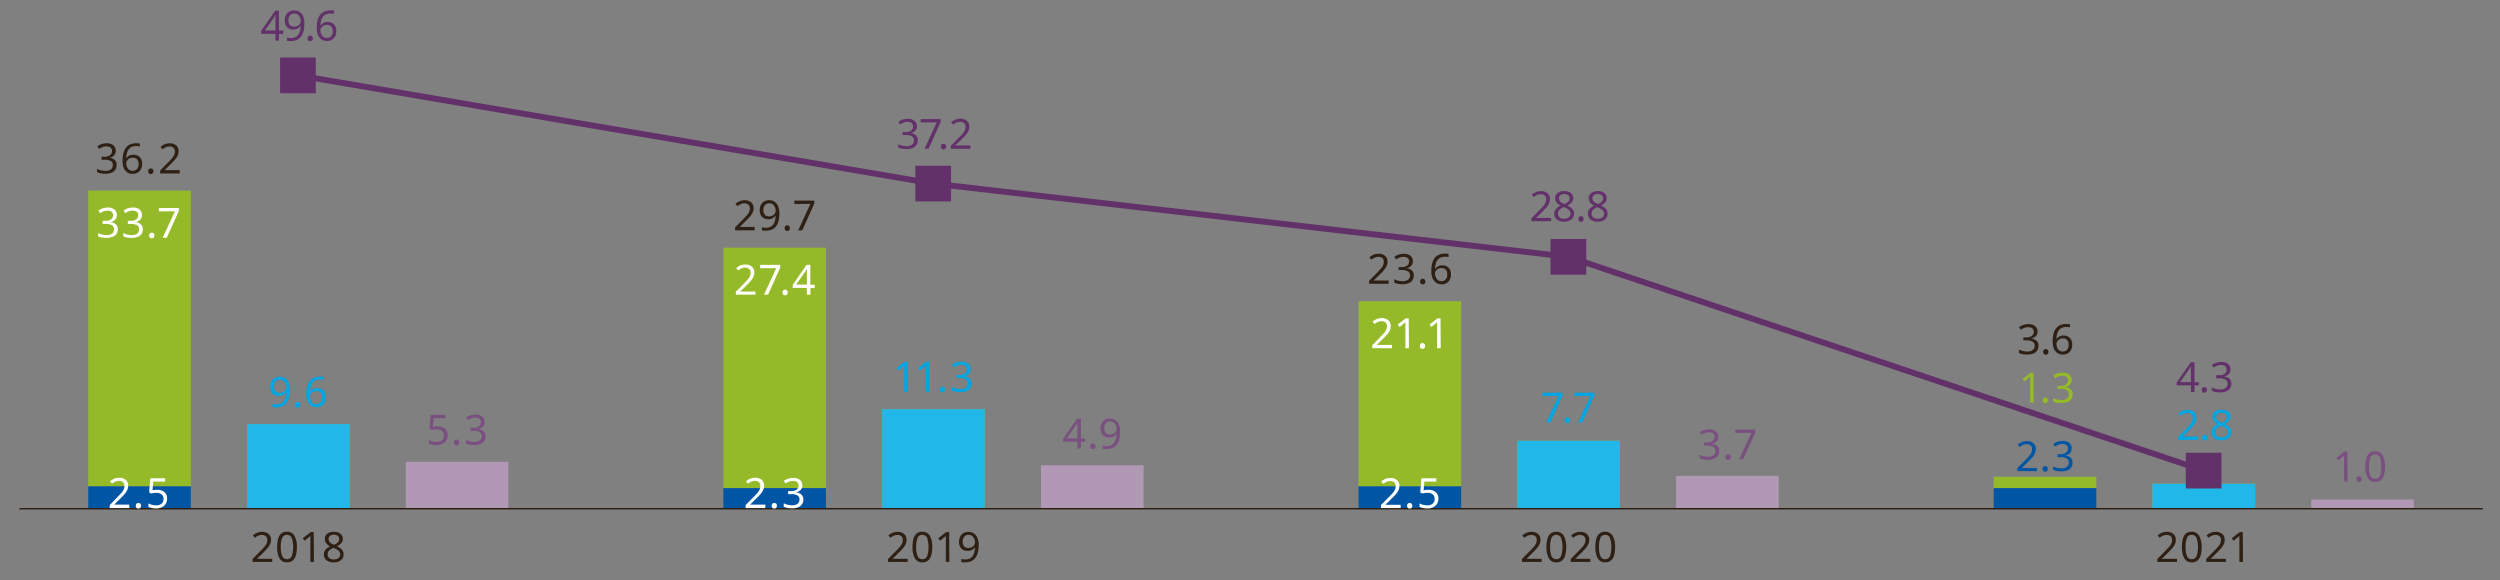 <svg id="Layer_1" data-name="Layer 1" xmlns="http://www.w3.org/2000/svg" xmlns:xlink="http://www.w3.org/1999/xlink" viewBox="0 0 840 195"><rect x="0" y="0" width="840" height="195" fill="#808080" stroke="none"/><defs><style>.cls-1{fill:none;}.cls-2{fill:#b198b4;}.cls-3{fill:#95ba29;}.cls-4{fill:#22b7e9;}.cls-5{fill:#0055a4;}.cls-6{fill:#633169;}.cls-7{clip-path:url(#clip-path);}.cls-8{fill:#2e2014;}.cls-9{fill:#fff;}.cls-10{fill:#00a6e1;}.cls-11{fill:#7a5080;}</style><clipPath id="clip-path"><rect class="cls-1" x="6.5" width="827.72" height="195"/></clipPath></defs><rect class="cls-2" x="136.35" y="155.17" width="34.47" height="15.63"/><rect class="cls-2" x="349.77" y="156.35" width="34.47" height="14.45"/><rect class="cls-2" x="563.18" y="159.89" width="34.46" height="10.91"/><rect class="cls-2" x="776.59" y="167.85" width="34.46" height="2.95"/><rect class="cls-3" x="83" y="142.49" width="34.47" height="28.31"/><rect class="cls-3" x="296.41" y="137.48" width="34.47" height="33.32"/><rect class="cls-3" x="509.83" y="148.1" width="34.46" height="22.71"/><rect class="cls-3" x="723.24" y="162.54" width="34.47" height="8.26"/><rect class="cls-4" x="83" y="142.49" width="34.47" height="28.31"/><rect class="cls-4" x="296.41" y="137.48" width="34.47" height="33.32"/><rect class="cls-4" x="509.83" y="148.1" width="34.46" height="22.71"/><rect class="cls-4" x="723.24" y="162.54" width="34.47" height="8.26"/><rect class="cls-3" x="29.65" y="64.05" width="34.47" height="99.37"/><rect class="cls-3" x="243.06" y="83.22" width="34.46" height="80.8"/><rect class="cls-3" x="456.48" y="101.21" width="34.47" height="62.22"/><rect class="cls-3" x="669.89" y="160.19" width="34.47" height="3.83"/><rect class="cls-5" x="29.65" y="163.43" width="34.47" height="7.37"/><rect class="cls-5" x="243.06" y="164.02" width="34.46" height="6.78"/><rect class="cls-5" x="456.48" y="163.43" width="34.47" height="7.37"/><rect class="cls-5" x="669.89" y="164.02" width="34.47" height="6.78"/><line class="cls-6" x1="313.55" y1="61.68" x2="100.11" y2="25.32"/><rect class="cls-6" x="205.83" y="-64.76" width="2" height="216.51" transform="translate(129.22 240.09) rotate(-80.33)"/><line class="cls-6" x1="526.99" y1="86.3" x2="313.55" y2="61.68"/><rect class="cls-6" x="419.27" y="-33.44" width="2" height="214.86" transform="translate(298.6 483.01) rotate(-83.42)"/><line class="cls-6" x1="740.43" y1="158.13" x2="526.99" y2="86.3"/><rect class="cls-6" x="632.71" y="9.62" width="2" height="225.2" transform="translate(315.75 683.84) rotate(-71.4)"/><rect class="cls-6" x="94.11" y="19.32" width="12" height="12"/><rect class="cls-6" x="307.55" y="55.68" width="12" height="12"/><rect class="cls-6" x="520.98" y="80.3" width="12" height="12"/><rect class="cls-6" x="734.42" y="152.13" width="12" height="12"/><g class="cls-7"><rect class="cls-8" x="6.45" y="170.69" width="827.77" height="0.5"/></g><g class="cls-7"><path class="cls-8" d="M305,188.81h-6.61v-1l2.62-2.65c.5-.5.92-.95,1.27-1.34a4.84,4.84,0,0,0,.79-1.15,2.82,2.82,0,0,0,.27-1.24,1.62,1.62,0,0,0-.49-1.26,1.92,1.92,0,0,0-1.28-.42,3.06,3.06,0,0,0-1.29.25,6.16,6.16,0,0,0-1.12.7l-.65-.83a6,6,0,0,1,1.35-.83,4.11,4.11,0,0,1,1.71-.34,3.19,3.19,0,0,1,2.21.71,2.48,2.48,0,0,1,.82,2,3.36,3.36,0,0,1-.33,1.47,5.93,5.93,0,0,1-.89,1.35c-.39.45-.83.92-1.35,1.42l-2.08,2.06v.05H305Z"/><path class="cls-8" d="M313.24,183.8a9.71,9.71,0,0,1-.34,2.77,3.48,3.48,0,0,1-1.07,1.77,2.89,2.89,0,0,1-1.92.61,2.7,2.7,0,0,1-2.5-1.36,7.44,7.44,0,0,1-.81-3.79,10.11,10.11,0,0,1,.33-2.77,3.44,3.44,0,0,1,1.06-1.76,2.93,2.93,0,0,1,1.92-.61,2.73,2.73,0,0,1,2.5,1.35A7.3,7.3,0,0,1,313.24,183.8Zm-5.4,0a7.6,7.6,0,0,0,.47,3.08,1.62,1.62,0,0,0,1.6,1,1.66,1.66,0,0,0,1.6-1,10.12,10.12,0,0,0,0-6.16,1.65,1.65,0,0,0-1.6-1,1.62,1.62,0,0,0-1.6,1A7.61,7.61,0,0,0,307.84,183.8Z"/><path class="cls-8" d="M319,188.81h-1.2v-7c0-.4,0-.73,0-1s0-.49,0-.76c-.15.15-.29.28-.41.38s-.28.24-.46.39l-1.06.87-.64-.82,2.7-2.1h1Z"/><path class="cls-8" d="M328.84,183.09a12.47,12.47,0,0,1-.19,2.12,5.93,5.93,0,0,1-.69,1.89,3.71,3.71,0,0,1-1.4,1.35,4.78,4.78,0,0,1-2.32.5l-.65,0a3.22,3.22,0,0,1-.61-.11v-1.05a4,4,0,0,0,1.24.18,3.47,3.47,0,0,0,1.61-.32,2.56,2.56,0,0,0,1-.87,3.74,3.74,0,0,0,.54-1.29,7.73,7.73,0,0,0,.2-1.55h-.08a2.7,2.7,0,0,1-2.38,1.16,2.79,2.79,0,0,1-2.08-.79,3,3,0,0,1-.79-2.23,3.93,3.93,0,0,1,.39-1.81,2.76,2.76,0,0,1,1.11-1.16,3.38,3.38,0,0,1,1.69-.4,3.19,3.19,0,0,1,1.72.48,3.3,3.3,0,0,1,1.22,1.46A5.86,5.86,0,0,1,328.84,183.09Zm-3.39-3.38a1.86,1.86,0,0,0-1.42.58,2.42,2.42,0,0,0-.56,1.75,2.3,2.3,0,0,0,.47,1.52,1.84,1.84,0,0,0,1.45.55,2.34,2.34,0,0,0,1.16-.27,2.27,2.27,0,0,0,.77-.7,1.59,1.59,0,0,0,.27-.87,3.16,3.16,0,0,0-.24-1.19,2.48,2.48,0,0,0-.71-1A1.83,1.83,0,0,0,325.45,179.71Z"/><path class="cls-8" d="M91.47,188.81H84.86v-1l2.62-2.65c.49-.5.91-.95,1.26-1.34a4.56,4.56,0,0,0,.79-1.15,2.82,2.82,0,0,0,.27-1.24,1.59,1.59,0,0,0-.49-1.26,1.89,1.89,0,0,0-1.27-.42,3,3,0,0,0-1.29.25,5.55,5.55,0,0,0-1.12.7l-.66-.83a6,6,0,0,1,1.35-.83,4.13,4.13,0,0,1,1.72-.34,3.21,3.21,0,0,1,2.21.71,2.48,2.48,0,0,1,.81,2,3.5,3.5,0,0,1-.32,1.47,6.35,6.35,0,0,1-.9,1.35c-.38.45-.83.92-1.34,1.42l-2.09,2.06v.05h5.06Z"/><path class="cls-8" d="M99.75,183.8a10.11,10.11,0,0,1-.33,2.77,3.55,3.55,0,0,1-1.07,1.77,2.9,2.9,0,0,1-1.93.61,2.7,2.7,0,0,1-2.5-1.36,7.55,7.55,0,0,1-.8-3.79,10.11,10.11,0,0,1,.33-2.77,3.5,3.5,0,0,1,1-1.76,2.94,2.94,0,0,1,1.92-.61A2.75,2.75,0,0,1,98.93,180,7.3,7.3,0,0,1,99.75,183.8Zm-5.4,0a7.78,7.78,0,0,0,.47,3.08,1.77,1.77,0,0,0,3.2,0,9.92,9.92,0,0,0,0-6.16,1.76,1.76,0,0,0-3.2,0A7.79,7.79,0,0,0,94.35,183.8Z"/><path class="cls-8" d="M105.49,188.81h-1.2v-7c0-.4,0-.73,0-1s0-.49,0-.76a4.51,4.51,0,0,1-.42.38l-.45.39-1.07.87-.64-.82,2.7-2.1h1Z"/><path class="cls-8" d="M112.19,178.68a3.55,3.55,0,0,1,2.15.61,2.08,2.08,0,0,1,.84,1.78,2,2,0,0,1-.26,1.05,2.71,2.71,0,0,1-.69.79,6.16,6.16,0,0,1-1,.61,9.21,9.21,0,0,1,1.12.67,3.1,3.1,0,0,1,.8.86,2.19,2.19,0,0,1,.3,1.17,2.44,2.44,0,0,1-.89,2,3.64,3.64,0,0,1-2.38.73,3.87,3.87,0,0,1-2.49-.7,2.46,2.46,0,0,1-.86-2,2.4,2.4,0,0,1,.29-1.18,2.75,2.75,0,0,1,.76-.87,5.34,5.34,0,0,1,1-.62,4.61,4.61,0,0,1-1.24-1,2.27,2.27,0,0,1-.51-1.52,2,2,0,0,1,.4-1.29,2.34,2.34,0,0,1,1.06-.81A3.9,3.9,0,0,1,112.19,178.68Zm-2.1,7.6a1.6,1.6,0,0,0,.51,1.21,2.3,2.3,0,0,0,1.6.48,2.28,2.28,0,0,0,1.56-.48,1.6,1.6,0,0,0,.54-1.25,1.51,1.51,0,0,0-.57-1.21,5.24,5.24,0,0,0-1.53-.85l-.22-.09a4.58,4.58,0,0,0-1.41.91A1.8,1.8,0,0,0,110.09,186.28Zm2.08-6.61a2,2,0,0,0-1.27.37,1.26,1.26,0,0,0-.49,1.07,1.49,1.49,0,0,0,.24.87,2.3,2.3,0,0,0,.67.6,8.76,8.76,0,0,0,.92.46,4.32,4.32,0,0,0,1.23-.74,1.49,1.49,0,0,0,.49-1.19,1.26,1.26,0,0,0-.49-1.07A2.07,2.07,0,0,0,112.17,179.67Z"/><path class="cls-8" d="M518,188.81h-6.61v-1l2.62-2.65c.5-.5.92-.95,1.27-1.34a4.84,4.84,0,0,0,.79-1.15,2.82,2.82,0,0,0,.27-1.24,1.62,1.62,0,0,0-.49-1.26,1.92,1.92,0,0,0-1.28-.42,3.06,3.06,0,0,0-1.29.25,6.16,6.16,0,0,0-1.12.7l-.65-.83a6,6,0,0,1,1.35-.83,4.11,4.11,0,0,1,1.71-.34,3.21,3.21,0,0,1,2.21.71,2.45,2.45,0,0,1,.82,2,3.36,3.36,0,0,1-.33,1.47,5.93,5.93,0,0,1-.89,1.35,19.06,19.06,0,0,1-1.35,1.42l-2.08,2.06v.05H518Z"/><path class="cls-8" d="M526.25,183.8a9.71,9.71,0,0,1-.34,2.77,3.48,3.48,0,0,1-1.07,1.77,2.89,2.89,0,0,1-1.92.61,2.7,2.7,0,0,1-2.5-1.36,7.44,7.44,0,0,1-.81-3.79,10.11,10.11,0,0,1,.33-2.77,3.44,3.44,0,0,1,1.06-1.76,2.93,2.93,0,0,1,1.92-.61,2.73,2.73,0,0,1,2.5,1.35A7.3,7.3,0,0,1,526.25,183.8Zm-5.4,0a7.81,7.81,0,0,0,.46,3.08,1.78,1.78,0,0,0,3.21,0,10.12,10.12,0,0,0,0-6.16,1.77,1.77,0,0,0-3.21,0A7.82,7.82,0,0,0,520.85,183.8Z"/><path class="cls-8" d="M534.38,188.81h-6.6v-1l2.61-2.65c.5-.5.92-.95,1.27-1.34a4.84,4.84,0,0,0,.79-1.15,2.82,2.82,0,0,0,.27-1.24,1.62,1.62,0,0,0-.49-1.26,1.9,1.9,0,0,0-1.28-.42,3,3,0,0,0-1.28.25,5.55,5.55,0,0,0-1.12.7l-.66-.83a6,6,0,0,1,1.35-.83,4.11,4.11,0,0,1,1.71-.34,3.24,3.24,0,0,1,2.22.71,2.48,2.48,0,0,1,.81,2,3.5,3.5,0,0,1-.32,1.47,6.35,6.35,0,0,1-.9,1.35c-.38.45-.83.92-1.34,1.42l-2.09,2.06v.05h5Z"/><path class="cls-8" d="M542.67,183.8a10.11,10.11,0,0,1-.33,2.77,3.56,3.56,0,0,1-1.08,1.77,2.89,2.89,0,0,1-1.92.61,2.7,2.7,0,0,1-2.5-1.36,7.44,7.44,0,0,1-.8-3.79,10.54,10.54,0,0,1,.32-2.77,3.51,3.51,0,0,1,1.06-1.76,2.94,2.94,0,0,1,1.92-.61,2.76,2.76,0,0,1,2.51,1.35A7.3,7.3,0,0,1,542.67,183.8Zm-5.4,0a7.6,7.6,0,0,0,.47,3.08,1.62,1.62,0,0,0,1.6,1,1.65,1.65,0,0,0,1.6-1,9.92,9.92,0,0,0,0-6.16,1.64,1.64,0,0,0-1.6-1,1.62,1.62,0,0,0-1.6,1A7.61,7.61,0,0,0,537.27,183.8Z"/></g><path class="cls-6" d="M308.06,42.34a2.23,2.23,0,0,1-.57,1.61,2.82,2.82,0,0,1-1.5.79v0a2.88,2.88,0,0,1,1.78.76,2.21,2.21,0,0,1,.6,1.61,2.91,2.91,0,0,1-.41,1.55,2.75,2.75,0,0,1-1.25,1.06,5.44,5.44,0,0,1-2.18.37,8.18,8.18,0,0,1-1.45-.12,4.87,4.87,0,0,1-1.29-.42V48.45a5.93,5.93,0,0,0,1.36.49,6.3,6.3,0,0,0,1.4.17,2.92,2.92,0,0,0,1.94-.53,1.85,1.85,0,0,0,.59-1.45,1.45,1.45,0,0,0-.73-1.35,4.36,4.36,0,0,0-2.07-.41h-1v-1h1a2.86,2.86,0,0,0,1.87-.52,1.66,1.66,0,0,0,.64-1.37,1.37,1.37,0,0,0-.49-1.13,2.09,2.09,0,0,0-1.33-.4,3.64,3.64,0,0,0-1.39.24,7.25,7.25,0,0,0-1.13.6l-.62-.84a5.37,5.37,0,0,1,1.33-.73,5,5,0,0,1,1.8-.3,3.35,3.35,0,0,1,2.33.7A2.29,2.29,0,0,1,308.06,42.34Z"/><path class="cls-6" d="M310.64,50l4.1-8.87h-5.39V40h6.7v1L312,50Z"/><path class="cls-6" d="M316.15,49.25a.81.81,0,0,1,.86-.94,1,1,0,0,1,.61.21.87.87,0,0,1,.27.73.91.91,0,0,1-.27.73,1,1,0,0,1-.61.22.93.93,0,0,1-.61-.22A1,1,0,0,1,316.15,49.25Z"/><path class="cls-6" d="M326.08,50h-6.61V49l2.62-2.65c.49-.5.91-.95,1.26-1.34a4.62,4.62,0,0,0,.8-1.15,3,3,0,0,0,.26-1.24,1.59,1.59,0,0,0-.49-1.26,1.87,1.87,0,0,0-1.27-.42,3,3,0,0,0-1.29.25,5.84,5.84,0,0,0-1.12.7l-.66-.83a6,6,0,0,1,1.35-.83,4.13,4.13,0,0,1,1.72-.34,3.21,3.21,0,0,1,2.21.71,2.48,2.48,0,0,1,.81,2,3.5,3.5,0,0,1-.32,1.47,5.67,5.67,0,0,1-.9,1.35c-.38.45-.83.92-1.34,1.42L321,48.83v.05h5.06Z"/><g class="cls-7"><path class="cls-6" d="M95.19,11.38H93.73v2.27H92.54V11.38H87.76V10.33l4.7-6.74h1.27v6.68h1.46Zm-2.65-1.11V7.12c0-.48,0-.9,0-1.24s0-.66,0-1h0c-.08.18-.17.37-.28.57A4.39,4.39,0,0,1,92,6l-3,4.27Z"/><path class="cls-6" d="M102.27,7.92a11.53,11.53,0,0,1-.19,2.12,5.53,5.53,0,0,1-.68,1.89,3.71,3.71,0,0,1-1.4,1.35,4.69,4.69,0,0,1-2.32.51c-.18,0-.4,0-.66,0a3.37,3.37,0,0,1-.6-.1V12.6a4,4,0,0,0,1.23.18,3.62,3.62,0,0,0,1.62-.32,2.73,2.73,0,0,0,1-.88,3.74,3.74,0,0,0,.54-1.29,8.42,8.42,0,0,0,.2-1.54h-.09a2.7,2.7,0,0,1-.89.81,2.86,2.86,0,0,1-1.49.35,2.82,2.82,0,0,1-2.07-.79,3,3,0,0,1-.8-2.24,3.74,3.74,0,0,1,.4-1.8A2.71,2.71,0,0,1,97.2,3.92a3.28,3.28,0,0,1,1.69-.41,3.21,3.21,0,0,1,1.72.48,3.3,3.3,0,0,1,1.22,1.46A6.07,6.07,0,0,1,102.27,7.92ZM98.89,4.54a1.88,1.88,0,0,0-1.42.58,2.42,2.42,0,0,0-.56,1.75,2.3,2.3,0,0,0,.47,1.52,1.79,1.79,0,0,0,1.45.55A2.34,2.34,0,0,0,100,8.67a2.25,2.25,0,0,0,.77-.69,1.61,1.61,0,0,0,.27-.87,3.12,3.12,0,0,0-.24-1.19,2.44,2.44,0,0,0-.71-1A1.84,1.84,0,0,0,98.89,4.54Z"/><path class="cls-6" d="M103.37,12.89a.89.89,0,0,1,.25-.73.91.91,0,0,1,.6-.21,1,1,0,0,1,.62.21.9.9,0,0,1,.26.73.92.92,0,0,1-.26.73.94.94,0,0,1-.62.22.87.87,0,0,1-.6-.22A.92.92,0,0,1,103.37,12.89Z"/><path class="cls-6" d="M106.42,9.38a11.64,11.64,0,0,1,.19-2.13,5.69,5.69,0,0,1,.68-1.89A3.71,3.71,0,0,1,108.69,4a4.71,4.71,0,0,1,2.31-.5l.65,0a2.66,2.66,0,0,1,.58.1V4.69a2.93,2.93,0,0,0-.58-.13,4.44,4.44,0,0,0-.63,0,3.53,3.53,0,0,0-1.61.32,2.55,2.55,0,0,0-1,.88A3.74,3.74,0,0,0,107.86,7a9.21,9.21,0,0,0-.21,1.55h.08a2.89,2.89,0,0,1,.9-.83,2.81,2.81,0,0,1,1.47-.34,2.84,2.84,0,0,1,2.1.79,3,3,0,0,1,.8,2.24,3.44,3.44,0,0,1-.86,2.47,3.07,3.07,0,0,1-2.32.9,3.19,3.19,0,0,1-1.72-.48,3.26,3.26,0,0,1-1.23-1.46A5.93,5.93,0,0,1,106.42,9.38Zm3.39,3.37a1.88,1.88,0,0,0,1.42-.57,2.43,2.43,0,0,0,.55-1.76,2.26,2.26,0,0,0-.48-1.51,1.83,1.83,0,0,0-1.45-.56,2.25,2.25,0,0,0-1.15.28,2,2,0,0,0-.76.7,1.52,1.52,0,0,0-.28.86,3.12,3.12,0,0,0,.24,1.19,2.3,2.3,0,0,0,.72,1A1.79,1.79,0,0,0,109.81,12.75Z"/></g><path class="cls-6" d="M521.17,74.33h-6.61v-1l2.62-2.64c.49-.51.92-1,1.27-1.35a4.84,4.84,0,0,0,.79-1.15,2.93,2.93,0,0,0,.26-1.24,1.55,1.55,0,0,0-.49-1.25,1.83,1.83,0,0,0-1.27-.43,3,3,0,0,0-1.29.25,5.84,5.84,0,0,0-1.12.7l-.66-.82a5.71,5.71,0,0,1,1.35-.84,4.13,4.13,0,0,1,1.72-.34,3.26,3.26,0,0,1,2.21.71,2.48,2.48,0,0,1,.81,2,3.36,3.36,0,0,1-.32,1.47,5.72,5.72,0,0,1-.9,1.36c-.38.44-.83.92-1.34,1.41l-2.09,2.06v0h5.06Z"/><path class="cls-6" d="M525.59,64.2a3.56,3.56,0,0,1,2.16.61,2.29,2.29,0,0,1,.58,2.83,2.59,2.59,0,0,1-.69.79,5.22,5.22,0,0,1-1,.61,8.5,8.5,0,0,1,1.12.67,3,3,0,0,1,.81.86,2.23,2.23,0,0,1,.3,1.18,2.44,2.44,0,0,1-.9,2,3.62,3.62,0,0,1-2.38.74,3.82,3.82,0,0,1-2.48-.71,2.43,2.43,0,0,1-.86-2,2.31,2.31,0,0,1,.29-1.19,2.75,2.75,0,0,1,.76-.87,5.91,5.91,0,0,1,1-.62,4.82,4.82,0,0,1-1.25-1,2.32,2.32,0,0,1-.5-1.52,2.14,2.14,0,0,1,.39-1.29,2.52,2.52,0,0,1,1.07-.81A3.82,3.82,0,0,1,525.59,64.2Zm-2.1,7.6A1.59,1.59,0,0,0,524,73a2.3,2.3,0,0,0,1.6.49,2.28,2.28,0,0,0,1.56-.49,1.6,1.6,0,0,0,.54-1.25,1.52,1.52,0,0,0-.58-1.21,5.27,5.27,0,0,0-1.52-.85l-.23-.08a4.29,4.29,0,0,0-1.4.91A1.73,1.73,0,0,0,523.49,71.8Zm2.09-6.61a2.13,2.13,0,0,0-1.28.37,1.29,1.29,0,0,0-.49,1.07,1.49,1.49,0,0,0,.25.87,2,2,0,0,0,.66.6,10.05,10.05,0,0,0,.93.47,5,5,0,0,0,1.22-.74,1.49,1.49,0,0,0,.5-1.2,1.26,1.26,0,0,0-.49-1.07A2.15,2.15,0,0,0,525.58,65.19Z"/><path class="cls-6" d="M530.37,73.58a.89.89,0,0,1,.25-.73.91.91,0,0,1,.6-.21,1,1,0,0,1,.62.21.9.9,0,0,1,.26.73.92.92,0,0,1-.26.73.94.94,0,0,1-.62.22.87.87,0,0,1-.6-.22A.92.92,0,0,1,530.37,73.58Z"/><path class="cls-6" d="M536.86,64.2a3.56,3.56,0,0,1,2.16.61,2.29,2.29,0,0,1,.58,2.83,2.59,2.59,0,0,1-.69.79,5.22,5.22,0,0,1-1,.61,8.5,8.5,0,0,1,1.12.67,3,3,0,0,1,.81.86,2.23,2.23,0,0,1,.3,1.18,2.44,2.44,0,0,1-.9,2,3.62,3.62,0,0,1-2.38.74,3.82,3.82,0,0,1-2.48-.71,2.7,2.7,0,0,1-.58-3.17,2.91,2.91,0,0,1,.77-.87,5.55,5.55,0,0,1,1-.62,4.82,4.82,0,0,1-1.25-1,2.32,2.32,0,0,1-.5-1.52,2.14,2.14,0,0,1,.39-1.29,2.52,2.52,0,0,1,1.07-.81A3.82,3.82,0,0,1,536.86,64.2Zm-2.1,7.6a1.56,1.56,0,0,0,.52,1.21,2.79,2.79,0,0,0,3.16,0,1.6,1.6,0,0,0,.54-1.25,1.52,1.52,0,0,0-.58-1.21,5.27,5.27,0,0,0-1.52-.85l-.23-.08a4.29,4.29,0,0,0-1.4.91A1.73,1.73,0,0,0,534.76,71.8Zm2.09-6.61a2.13,2.13,0,0,0-1.28.37,1.29,1.29,0,0,0-.49,1.07,1.49,1.49,0,0,0,.25.87,2,2,0,0,0,.66.6,10.05,10.05,0,0,0,.93.47,5,5,0,0,0,1.22-.74,1.52,1.52,0,0,0,.5-1.2,1.26,1.26,0,0,0-.49-1.07A2.15,2.15,0,0,0,536.85,65.19Z"/><path class="cls-9" d="M257.13,170.7h-6.61v-1l2.62-2.64c.49-.5.92-.95,1.27-1.34a5.27,5.27,0,0,0,.79-1.15,3,3,0,0,0,.26-1.25A1.55,1.55,0,0,0,255,162a1.83,1.83,0,0,0-1.27-.43,3.16,3.16,0,0,0-1.29.25,5.84,5.84,0,0,0-1.12.7l-.66-.82a5.71,5.71,0,0,1,1.35-.84,4.29,4.29,0,0,1,1.72-.34,3.21,3.21,0,0,1,2.21.72,2.44,2.44,0,0,1,.81,1.94,3.5,3.5,0,0,1-.32,1.47,5.72,5.72,0,0,1-.9,1.36,18.89,18.89,0,0,1-1.34,1.41l-2.09,2.06v.06h5.06Z"/><path class="cls-9" d="M259.3,169.94a.81.81,0,0,1,.85-.94,1,1,0,0,1,.62.21.88.88,0,0,1,.26.73.89.89,0,0,1-.26.73.92.92,0,0,1-.62.22.87.87,0,0,1-.6-.22A.92.92,0,0,1,259.3,169.94Z"/><path class="cls-9" d="M269.6,163a2.21,2.21,0,0,1-.57,1.6,2.76,2.76,0,0,1-1.5.79v.06a2.78,2.78,0,0,1,1.78.76,2.2,2.2,0,0,1,.6,1.61,3,3,0,0,1-.41,1.55,2.63,2.63,0,0,1-1.25,1.05,5.4,5.4,0,0,1-2.18.38,8.26,8.26,0,0,1-1.45-.12,4.56,4.56,0,0,1-1.29-.43v-1.15a5.5,5.5,0,0,0,1.36.49,5.76,5.76,0,0,0,1.4.17,2.92,2.92,0,0,0,1.94-.52,1.86,1.86,0,0,0,.59-1.45,1.41,1.41,0,0,0-.73-1.35,4.21,4.21,0,0,0-2.07-.42h-1V165h1a2.9,2.9,0,0,0,1.86-.51,1.69,1.69,0,0,0,.64-1.38,1.35,1.35,0,0,0-.49-1.12,2,2,0,0,0-1.33-.4,3.76,3.76,0,0,0-1.38.23,6.64,6.64,0,0,0-1.14.61l-.61-.84a5,5,0,0,1,3.12-1,3.35,3.35,0,0,1,2.33.7A2.31,2.31,0,0,1,269.6,163Z"/><path class="cls-9" d="M470.63,170.7H464v-1l2.62-2.64c.49-.5.92-.95,1.27-1.34a5.27,5.27,0,0,0,.79-1.15,3,3,0,0,0,.26-1.25,1.55,1.55,0,0,0-.49-1.25,1.83,1.83,0,0,0-1.27-.43,3.16,3.16,0,0,0-1.29.25,5.84,5.84,0,0,0-1.12.7l-.66-.82a5.71,5.71,0,0,1,1.35-.84,4.29,4.29,0,0,1,1.72-.34,3.21,3.21,0,0,1,2.21.72,2.44,2.44,0,0,1,.81,1.94,3.36,3.36,0,0,1-.32,1.47,5.72,5.72,0,0,1-.9,1.36,18.89,18.89,0,0,1-1.34,1.41l-2.09,2.06v.06h5.06Z"/><path class="cls-9" d="M472.8,169.94a.81.81,0,0,1,.85-.94,1,1,0,0,1,.62.21.88.88,0,0,1,.26.73.89.89,0,0,1-.26.73.94.94,0,0,1-.62.22.87.87,0,0,1-.6-.22A.92.92,0,0,1,472.8,169.94Z"/><path class="cls-9" d="M479.94,164.57a3.67,3.67,0,0,1,2.44.76,2.7,2.7,0,0,1,.92,2.17,3.12,3.12,0,0,1-1,2.45,4,4,0,0,1-2.75.89,7.46,7.46,0,0,1-1.46-.14,4,4,0,0,1-1.13-.41v-1.16a4.21,4.21,0,0,0,1.23.48,5.61,5.61,0,0,0,1.37.18,2.84,2.84,0,0,0,1.79-.53,1.93,1.93,0,0,0,.68-1.63,1.89,1.89,0,0,0-.6-1.5,2.89,2.89,0,0,0-1.91-.53,6,6,0,0,0-.89.07c-.34.05-.61.09-.82.14l-.61-.39.38-4.72h5v1.12h-4l-.24,2.9.64-.1A6.25,6.25,0,0,1,479.94,164.57Z"/><path class="cls-8" d="M253.57,77.4H247v-1l2.62-2.65c.5-.5.92-1,1.27-1.34a5,5,0,0,0,.79-1.15,2.82,2.82,0,0,0,.27-1.24,1.6,1.6,0,0,0-.49-1.26,1.92,1.92,0,0,0-1.28-.43,3.06,3.06,0,0,0-1.29.26,5.66,5.66,0,0,0-1.12.7l-.65-.83a5.68,5.68,0,0,1,1.35-.83,4.12,4.12,0,0,1,1.71-.35,3.2,3.2,0,0,1,2.21.72,2.43,2.43,0,0,1,.82,1.94,3.38,3.38,0,0,1-.33,1.48,6.16,6.16,0,0,1-.89,1.35c-.39.45-.83.92-1.35,1.42l-2.08,2.06v0h5Z"/><path class="cls-8" d="M261.87,71.67a11.64,11.64,0,0,1-.19,2.13,5.69,5.69,0,0,1-.68,1.89A3.71,3.71,0,0,1,259.6,77a4.8,4.8,0,0,1-2.32.5l-.66,0a3.25,3.25,0,0,1-.6-.11V76.35a4,4,0,0,0,1.23.18,3.49,3.49,0,0,0,1.62-.32,2.71,2.71,0,0,0,1-.87,3.74,3.74,0,0,0,.54-1.29,8.53,8.53,0,0,0,.2-1.55h-.09a2.72,2.72,0,0,1-.89.82,2.86,2.86,0,0,1-1.49.34,2.82,2.82,0,0,1-2.08-.79,3,3,0,0,1-.79-2.23,3.81,3.81,0,0,1,.4-1.81,2.76,2.76,0,0,1,1.11-1.16,3.38,3.38,0,0,1,1.69-.41,3.22,3.22,0,0,1,1.72.49,3.33,3.33,0,0,1,1.22,1.45A6.1,6.1,0,0,1,261.87,71.67Zm-3.38-3.37a1.88,1.88,0,0,0-1.43.58,2.45,2.45,0,0,0-.55,1.74,2.27,2.27,0,0,0,.47,1.52,1.8,1.8,0,0,0,1.45.56,2.24,2.24,0,0,0,1.16-.28,2,2,0,0,0,.76-.69,1.52,1.52,0,0,0,.28-.87,3.12,3.12,0,0,0-.24-1.19,2.51,2.51,0,0,0-.71-1A1.83,1.83,0,0,0,258.49,68.3Z"/><path class="cls-8" d="M263.65,76.65a.81.81,0,0,1,.86-.94,1,1,0,0,1,.61.21.87.87,0,0,1,.27.73.89.89,0,0,1-.27.72.93.93,0,0,1-.61.23.89.89,0,0,1-.61-.23A1,1,0,0,1,263.65,76.65Z"/><path class="cls-8" d="M268.19,77.4l4.1-8.88H266.9V67.4h6.71v1l-4.06,9Z"/><path class="cls-8" d="M466.58,95.36H460v-1l2.62-2.65c.5-.5.92-1,1.27-1.34a4.84,4.84,0,0,0,.79-1.15,2.82,2.82,0,0,0,.27-1.24,1.62,1.62,0,0,0-.49-1.26,1.92,1.92,0,0,0-1.28-.42,3.06,3.06,0,0,0-1.29.25,6.16,6.16,0,0,0-1.12.7l-.65-.83a6,6,0,0,1,1.35-.83,4.11,4.11,0,0,1,1.71-.34,3.21,3.21,0,0,1,2.21.71,2.45,2.45,0,0,1,.82,2,3.36,3.36,0,0,1-.33,1.47,5.93,5.93,0,0,1-.89,1.35,19.06,19.06,0,0,1-1.35,1.42l-2.08,2.06v0h5.05Z"/><path class="cls-8" d="M474.73,87.7a2.23,2.23,0,0,1-.57,1.61,2.86,2.86,0,0,1-1.5.79v.05a2.91,2.91,0,0,1,1.78.76,2.21,2.21,0,0,1,.6,1.61,2.91,2.91,0,0,1-.41,1.55,2.67,2.67,0,0,1-1.25,1.05,5.26,5.26,0,0,1-2.18.38,8.18,8.18,0,0,1-1.45-.12,4.87,4.87,0,0,1-1.29-.42V93.81a5.93,5.93,0,0,0,1.36.49,6.28,6.28,0,0,0,1.39.17,2.89,2.89,0,0,0,1.94-.53,1.82,1.82,0,0,0,.6-1.45,1.44,1.44,0,0,0-.74-1.35,4.29,4.29,0,0,0-2.06-.41h-1v-1h1a2.88,2.88,0,0,0,1.87-.52,1.66,1.66,0,0,0,.64-1.37,1.37,1.37,0,0,0-.49-1.13,2.09,2.09,0,0,0-1.33-.4,3.64,3.64,0,0,0-1.39.24,7.25,7.25,0,0,0-1.13.6l-.62-.84a5.37,5.37,0,0,1,1.33-.73,5,5,0,0,1,1.79-.3,3.36,3.36,0,0,1,2.34.7A2.32,2.32,0,0,1,474.73,87.7Z"/><path class="cls-8" d="M477.18,94.61a.89.89,0,0,1,.25-.73.91.91,0,0,1,.6-.21,1,1,0,0,1,.62.21,1.11,1.11,0,0,1,0,1.45.93.93,0,0,1-.62.23.88.88,0,0,1-.6-.23A.9.9,0,0,1,477.18,94.61Z"/><path class="cls-8" d="M480.92,91.09a11.53,11.53,0,0,1,.19-2.12,5.69,5.69,0,0,1,.68-1.89,3.71,3.71,0,0,1,1.4-1.35,4.71,4.71,0,0,1,2.31-.5l.65,0a3.44,3.44,0,0,1,.58.1V86.4a3,3,0,0,0-.58-.12,4.46,4.46,0,0,0-.63,0,3.52,3.52,0,0,0-1.61.33,2.55,2.55,0,0,0-1,.88,3.74,3.74,0,0,0-.54,1.29,9.21,9.21,0,0,0-.21,1.55h.08a2.78,2.78,0,0,1,.9-.83,2.81,2.81,0,0,1,1.47-.35,2.84,2.84,0,0,1,2.1.8,3,3,0,0,1,.8,2.24,3.44,3.44,0,0,1-.86,2.47,3.1,3.1,0,0,1-2.32.89A3.24,3.24,0,0,1,482.6,95a3.32,3.32,0,0,1-1.23-1.46A5.94,5.94,0,0,1,480.92,91.09Zm3.39,3.38a1.88,1.88,0,0,0,1.42-.57,2.43,2.43,0,0,0,.55-1.76,2.24,2.24,0,0,0-.48-1.51,1.84,1.84,0,0,0-1.45-.56,2.35,2.35,0,0,0-1.15.27,2.15,2.15,0,0,0-.76.7,1.56,1.56,0,0,0-.28.86,3.13,3.13,0,0,0,.24,1.2,2.3,2.3,0,0,0,.72,1A1.79,1.79,0,0,0,484.31,94.47Z"/><path class="cls-8" d="M684.62,111.34a2.22,2.22,0,0,1-.57,1.6,2.79,2.79,0,0,1-1.5.79v.06a2.85,2.85,0,0,1,1.78.75,2.21,2.21,0,0,1,.6,1.61,3,3,0,0,1-.41,1.56,2.73,2.73,0,0,1-1.25,1.05,5.44,5.44,0,0,1-2.18.37,8.41,8.41,0,0,1-1.46-.11,5,5,0,0,1-1.28-.43v-1.15a5.57,5.57,0,0,0,1.35.49,6.44,6.44,0,0,0,1.4.17,2.89,2.89,0,0,0,1.94-.53,1.82,1.82,0,0,0,.6-1.45,1.44,1.44,0,0,0-.74-1.35,4.32,4.32,0,0,0-2.06-.41h-1v-1h1a2.88,2.88,0,0,0,1.87-.52,1.66,1.66,0,0,0,.64-1.37,1.41,1.41,0,0,0-.49-1.13,2.08,2.08,0,0,0-1.33-.39,3.61,3.61,0,0,0-1.39.23,6.56,6.56,0,0,0-1.13.61l-.62-.84a5.16,5.16,0,0,1,1.32-.73,4.85,4.85,0,0,1,1.8-.31,3.31,3.31,0,0,1,2.33.7A2.32,2.32,0,0,1,684.62,111.34Z"/><path class="cls-8" d="M686.52,118.24a.81.81,0,0,1,.86-.94,1,1,0,0,1,.61.21.87.87,0,0,1,.27.73.89.89,0,0,1-.27.73.92.92,0,0,1-.61.22.88.88,0,0,1-.61-.22A1,1,0,0,1,686.52,118.24Z"/><path class="cls-8" d="M689.7,114.73a11.64,11.64,0,0,1,.19-2.13,5.69,5.69,0,0,1,.68-1.89,3.78,3.78,0,0,1,1.4-1.35,4.71,4.71,0,0,1,2.31-.5l.65,0a2.55,2.55,0,0,1,.58.1V110a3,3,0,0,0-.57-.13,4.64,4.64,0,0,0-.63,0,3.47,3.47,0,0,0-1.61.32,2.58,2.58,0,0,0-1,.88,3.74,3.74,0,0,0-.54,1.29,9.21,9.21,0,0,0-.21,1.55H691a2.75,2.75,0,0,1,.89-.83,2.81,2.81,0,0,1,1.47-.34,2.84,2.84,0,0,1,2.1.79,3,3,0,0,1,.8,2.25,3.43,3.43,0,0,1-.86,2.46,3.07,3.07,0,0,1-2.32.89,3.18,3.18,0,0,1-1.72-.47,3.33,3.33,0,0,1-1.23-1.46A5.93,5.93,0,0,1,689.7,114.73Zm3.39,3.37a1.9,1.9,0,0,0,1.43-.57,2.46,2.46,0,0,0,.54-1.75,2.27,2.27,0,0,0-.48-1.52,1.83,1.83,0,0,0-1.45-.56A2.25,2.25,0,0,0,692,114a2.06,2.06,0,0,0-.76.7,1.58,1.58,0,0,0-.27.86,3.11,3.11,0,0,0,.23,1.19,2.3,2.3,0,0,0,.72,1A1.79,1.79,0,0,0,693.09,118.1Z"/><path class="cls-9" d="M43.47,170.7h-6.6v-1L39.48,167c.5-.5.92-.95,1.27-1.34a5.27,5.27,0,0,0,.79-1.15,2.86,2.86,0,0,0,.27-1.25,1.55,1.55,0,0,0-.49-1.25,1.85,1.85,0,0,0-1.28-.43,3.14,3.14,0,0,0-1.28.25,5.55,5.55,0,0,0-1.12.7l-.66-.82a5.71,5.71,0,0,1,1.35-.84,4.28,4.28,0,0,1,1.71-.34,3.24,3.24,0,0,1,2.22.72,2.44,2.44,0,0,1,.81,1.94,3.5,3.5,0,0,1-.32,1.47,6.4,6.4,0,0,1-.9,1.36,18.89,18.89,0,0,1-1.34,1.41l-2.09,2.06v.06h5Z"/><path class="cls-9" d="M45.64,169.94a.91.91,0,0,1,.26-.73.88.88,0,0,1,.6-.21.94.94,0,0,1,.61.21.88.88,0,0,1,.27.73.85.85,0,0,1-.88.95.84.84,0,0,1-.6-.22A.92.92,0,0,1,45.64,169.94Z"/><path class="cls-9" d="M52.78,164.57a3.7,3.7,0,0,1,2.45.76,2.69,2.69,0,0,1,.91,2.17,3.15,3.15,0,0,1-1,2.45,4,4,0,0,1-2.75.89A7.38,7.38,0,0,1,51,170.7a3.82,3.82,0,0,1-1.13-.41v-1.16a4.14,4.14,0,0,0,1.22.48,5.69,5.69,0,0,0,1.38.18,2.86,2.86,0,0,0,1.79-.53,1.93,1.93,0,0,0,.67-1.63,1.89,1.89,0,0,0-.6-1.5,2.84,2.84,0,0,0-1.9-.53,6.2,6.2,0,0,0-.9.07c-.33.05-.6.09-.81.14l-.62-.39.38-4.72h5v1.12h-4l-.24,2.9.65-.1A6.19,6.19,0,0,1,52.78,164.57Z"/><path class="cls-9" d="M39.27,72.22a2.24,2.24,0,0,1-.56,1.6,2.79,2.79,0,0,1-1.51.79v.06a2.86,2.86,0,0,1,1.79.76A2.23,2.23,0,0,1,39.58,77a3,3,0,0,1-.4,1.55,2.65,2.65,0,0,1-1.26,1,5.38,5.38,0,0,1-2.17.38,8.3,8.3,0,0,1-1.46-.12A4.56,4.56,0,0,1,33,79.47V78.32a5.5,5.5,0,0,0,1.36.49,5.82,5.82,0,0,0,1.4.17,2.91,2.91,0,0,0,1.94-.52A1.83,1.83,0,0,0,38.29,77a1.41,1.41,0,0,0-.73-1.35,4.22,4.22,0,0,0-2.07-.41h-1V74.19h1a3,3,0,0,0,1.87-.51A1.71,1.71,0,0,0,38,72.3a1.35,1.35,0,0,0-.49-1.12,2,2,0,0,0-1.33-.4,3.55,3.55,0,0,0-1.38.24,7.82,7.82,0,0,0-1.14.6l-.61-.84a5.12,5.12,0,0,1,1.32-.73,5.07,5.07,0,0,1,1.8-.31,3.38,3.38,0,0,1,2.33.7A2.31,2.31,0,0,1,39.27,72.22Z"/><path class="cls-9" d="M47.69,72.22a2.21,2.21,0,0,1-.57,1.6,2.79,2.79,0,0,1-1.5.79v.06a2.85,2.85,0,0,1,1.78.76A2.2,2.2,0,0,1,48,77a3,3,0,0,1-.41,1.55,2.67,2.67,0,0,1-1.25,1,5.43,5.43,0,0,1-2.18.38,8.38,8.38,0,0,1-1.46-.12,4.6,4.6,0,0,1-1.28-.43V78.32a5.57,5.57,0,0,0,1.35.49,5.88,5.88,0,0,0,1.4.17,2.89,2.89,0,0,0,1.94-.52,1.84,1.84,0,0,0,.6-1.45A1.42,1.42,0,0,0,46,75.66a4.2,4.2,0,0,0-2.06-.41h-1V74.19h1a2.94,2.94,0,0,0,1.87-.51,1.69,1.69,0,0,0,.64-1.38,1.38,1.38,0,0,0-.49-1.12,2,2,0,0,0-1.33-.4,3.6,3.6,0,0,0-1.39.24,7.25,7.25,0,0,0-1.13.6l-.62-.84a5.48,5.48,0,0,1,1.32-.73,5.07,5.07,0,0,1,1.8-.31,3.41,3.41,0,0,1,2.34.7A2.34,2.34,0,0,1,47.69,72.22Z"/><path class="cls-9" d="M50.14,79.12a.8.8,0,0,1,.85-.93.92.92,0,0,1,.62.21.84.84,0,0,1,.26.72.89.89,0,0,1-.26.73.92.92,0,0,1-.62.22.87.87,0,0,1-.6-.22A.92.92,0,0,1,50.14,79.12Z"/><path class="cls-9" d="M54.67,79.88,58.78,71H53.39V69.88h6.7v1l-4.06,9Z"/><path class="cls-9" d="M253.85,99h-6.61V98l2.62-2.64c.5-.51.92-.95,1.27-1.35a5,5,0,0,0,.79-1.14,2.86,2.86,0,0,0,.27-1.25,1.58,1.58,0,0,0-.49-1.25,1.87,1.87,0,0,0-1.28-.43,3.06,3.06,0,0,0-1.29.25,6.16,6.16,0,0,0-1.12.7l-.65-.82a5.71,5.71,0,0,1,1.35-.84,4.28,4.28,0,0,1,1.71-.34,3.24,3.24,0,0,1,2.21.71,2.45,2.45,0,0,1,.82,2,3.36,3.36,0,0,1-.33,1.47,6,6,0,0,1-.89,1.36,17.26,17.26,0,0,1-1.35,1.41l-2.08,2.06v.06h5Z"/><path class="cls-9" d="M256.71,99l4.1-8.88h-5.39V89h6.71v1l-4.06,9Z"/><path class="cls-9" d="M262.92,98.26a.91.91,0,0,1,.26-.73.88.88,0,0,1,.6-.21.94.94,0,0,1,.61.21.88.88,0,0,1,.27.73.85.85,0,0,1-.88.95.84.84,0,0,1-.6-.22A.92.92,0,0,1,262.92,98.26Z"/><path class="cls-9" d="M273.76,96.75H272.3V99h-1.19V96.75h-4.78v-1L271,89h1.27v6.68h1.46Zm-2.65-1.11V92.49c0-.48,0-.9,0-1.24s0-.66.05-1h-.05c-.08.18-.17.37-.28.57a4.39,4.39,0,0,1-.32.52l-3,4.27Z"/><path class="cls-9" d="M467.67,117h-6.6v-1l2.61-2.65c.5-.5.92-1,1.27-1.34a4.94,4.94,0,0,0,.79-1.15,2.83,2.83,0,0,0,.27-1.25,1.58,1.58,0,0,0-.49-1.25,1.9,1.9,0,0,0-1.28-.43,3.14,3.14,0,0,0-1.28.25,6,6,0,0,0-1.12.7l-.66-.82a5.37,5.37,0,0,1,1.35-.83,4.12,4.12,0,0,1,1.71-.35,3.22,3.22,0,0,1,2.22.72,2.44,2.44,0,0,1,.81,1.94A3.44,3.44,0,0,1,467,111a6.4,6.4,0,0,1-.9,1.36,18.89,18.89,0,0,1-1.34,1.41l-2.09,2.06v.06h5.05Z"/><path class="cls-9" d="M473.41,117h-1.2v-7c0-.4,0-.72,0-1s0-.5,0-.76a4.51,4.51,0,0,1-.42.38l-.45.39-1.07.87-.64-.83,2.7-2.1h1Z"/><path class="cls-9" d="M477.08,116.22a.94.94,0,0,1,.25-.73.92.92,0,0,1,.61-.21.94.94,0,0,1,.61.21.88.88,0,0,1,.27.73.85.85,0,0,1-.88,1,.88.88,0,0,1-.61-.22A1,1,0,0,1,477.08,116.22Z"/><path class="cls-9" d="M484.08,117h-1.2v-7c0-.4,0-.72,0-1s0-.5,0-.76a3.48,3.48,0,0,1-.41.38c-.12.1-.28.23-.45.39l-1.07.87-.64-.83,2.7-2.1h1Z"/><path class="cls-3" d="M683.33,135.29h-1.2v-7c0-.4,0-.72,0-1s0-.5,0-.76a4.5,4.5,0,0,1-.41.38c-.13.1-.28.23-.46.39l-1.06.87-.64-.83,2.7-2.1h1Z"/><path class="cls-3" d="M686.35,134.54a.9.9,0,0,1,.26-.73.88.88,0,0,1,.6-.21.94.94,0,0,1,.61.21.87.87,0,0,1,.27.73.89.89,0,0,1-.27.72.91.91,0,0,1-.61.23.85.85,0,0,1-.6-.23A.92.92,0,0,1,686.35,134.54Z"/><path class="cls-3" d="M696.11,127.63a2.25,2.25,0,0,1-.57,1.61,2.79,2.79,0,0,1-1.5.79v.05a2.94,2.94,0,0,1,1.79.76,2.25,2.25,0,0,1,.59,1.61A2.94,2.94,0,0,1,696,134a2.63,2.63,0,0,1-1.25,1.05,5.4,5.4,0,0,1-2.18.38,8.26,8.26,0,0,1-1.45-.12,4.56,4.56,0,0,1-1.29-.43v-1.14a5.93,5.93,0,0,0,1.36.49,6.27,6.27,0,0,0,1.4.16,2.92,2.92,0,0,0,1.94-.52,1.85,1.85,0,0,0,.59-1.45,1.43,1.43,0,0,0-.73-1.35,4.22,4.22,0,0,0-2.07-.41h-1v-1h1a2.9,2.9,0,0,0,1.86-.52,1.67,1.67,0,0,0,.64-1.37,1.37,1.37,0,0,0-.49-1.13,2,2,0,0,0-1.33-.4,3.55,3.55,0,0,0-1.38.24,6.92,6.92,0,0,0-1.14.6l-.61-.84a4.93,4.93,0,0,1,3.12-1,3.35,3.35,0,0,1,2.33.7A2.27,2.27,0,0,1,696.11,127.63Z"/><path class="cls-5" d="M684.42,158.31h-6.61v-1l2.62-2.64c.5-.51.92-.95,1.27-1.35a5,5,0,0,0,.79-1.14,2.86,2.86,0,0,0,.27-1.25,1.58,1.58,0,0,0-.49-1.25,1.85,1.85,0,0,0-1.28-.43,3.06,3.06,0,0,0-1.29.25,6.16,6.16,0,0,0-1.12.7l-.65-.82a5.71,5.71,0,0,1,1.35-.84,4.28,4.28,0,0,1,1.71-.34,3.24,3.24,0,0,1,2.21.71,2.45,2.45,0,0,1,.82,2,3.36,3.36,0,0,1-.33,1.47,6,6,0,0,1-.89,1.36,17.26,17.26,0,0,1-1.35,1.41l-2.08,2.06v.06h5Z"/><path class="cls-5" d="M686.31,157.55a.94.94,0,0,1,.25-.73.92.92,0,0,1,.61-.21,1,1,0,0,1,.61.21.88.88,0,0,1,.27.73.89.89,0,0,1-.27.73.92.92,0,0,1-.61.22.88.88,0,0,1-.61-.22A1,1,0,0,1,686.31,157.55Z"/><path class="cls-5" d="M696.07,150.65a2.21,2.21,0,0,1-.57,1.6,2.79,2.79,0,0,1-1.5.79v.06a2.82,2.82,0,0,1,1.78.75,2.23,2.23,0,0,1,.6,1.61A3,3,0,0,1,696,157a2.67,2.67,0,0,1-1.25,1,5.43,5.43,0,0,1-2.18.38,8.18,8.18,0,0,1-1.45-.12,4.56,4.56,0,0,1-1.29-.43v-1.15a5.5,5.5,0,0,0,1.36.49,6.3,6.3,0,0,0,1.4.17,2.92,2.92,0,0,0,1.94-.52,1.86,1.86,0,0,0,.59-1.45,1.42,1.42,0,0,0-.74-1.35,4.14,4.14,0,0,0-2.06-.42h-1v-1h1a2.88,2.88,0,0,0,1.87-.52,1.66,1.66,0,0,0,.64-1.37,1.35,1.35,0,0,0-.49-1.12,2,2,0,0,0-1.33-.4,3.85,3.85,0,0,0-1.39.23,6.56,6.56,0,0,0-1.13.61l-.62-.84a5.06,5.06,0,0,1,1.33-.73,4.78,4.78,0,0,1,1.8-.31,3.35,3.35,0,0,1,2.33.7A2.31,2.31,0,0,1,696.07,150.65Z"/><path class="cls-8" d="M38.88,50.63a2.23,2.23,0,0,1-.57,1.61,2.79,2.79,0,0,1-1.5.79v0a2.94,2.94,0,0,1,1.79.76,2.25,2.25,0,0,1,.59,1.61A2.91,2.91,0,0,1,38.78,57a2.63,2.63,0,0,1-1.25,1,5.23,5.23,0,0,1-2.18.38,8.26,8.26,0,0,1-1.45-.12,4.87,4.87,0,0,1-1.29-.42V56.74a5.93,5.93,0,0,0,1.36.49,6.3,6.3,0,0,0,1.4.17,2.92,2.92,0,0,0,1.94-.53,1.85,1.85,0,0,0,.59-1.45,1.43,1.43,0,0,0-.73-1.35,4.22,4.22,0,0,0-2.07-.41h-1v-1h1A2.9,2.9,0,0,0,37,52.09a1.67,1.67,0,0,0,.64-1.37,1.37,1.37,0,0,0-.49-1.13,2,2,0,0,0-1.33-.4,3.55,3.55,0,0,0-1.38.24,7.34,7.34,0,0,0-1.14.6l-.61-.84A5.12,5.12,0,0,1,34,48.46a5.07,5.07,0,0,1,1.8-.31,3.4,3.4,0,0,1,2.33.7A2.31,2.31,0,0,1,38.88,50.63Z"/><path class="cls-8" d="M41.18,54a11.53,11.53,0,0,1,.19-2.12A5.53,5.53,0,0,1,42.05,50a3.71,3.71,0,0,1,1.4-1.35,4.6,4.6,0,0,1,2.31-.51l.65,0a2.66,2.66,0,0,1,.58.1v1a2.37,2.37,0,0,0-.58-.12,4.46,4.46,0,0,0-.63-.05,3.66,3.66,0,0,0-1.61.32,2.57,2.57,0,0,0-1,.89,3.78,3.78,0,0,0-.54,1.28,9.47,9.47,0,0,0-.21,1.56h.08a2.67,2.67,0,0,1,.9-.83A2.81,2.81,0,0,1,44.86,52a2.88,2.88,0,0,1,2.1.79,3,3,0,0,1,.8,2.25,3.44,3.44,0,0,1-.86,2.47,3.1,3.1,0,0,1-2.32.89A3.24,3.24,0,0,1,42.86,58a3.32,3.32,0,0,1-1.23-1.46A5.94,5.94,0,0,1,41.18,54Zm3.39,3.38A1.88,1.88,0,0,0,46,56.83a2.44,2.44,0,0,0,.55-1.76,2.24,2.24,0,0,0-.48-1.51A1.84,1.84,0,0,0,44.61,53a2.35,2.35,0,0,0-1.15.27,2.06,2.06,0,0,0-.76.7,1.54,1.54,0,0,0-.28.86,3.21,3.21,0,0,0,.24,1.2,2.37,2.37,0,0,0,.72,1A1.79,1.79,0,0,0,44.57,57.4Z"/><path class="cls-8" d="M49.8,57.54a.81.81,0,0,1,.86-.94,1,1,0,0,1,.61.21.87.87,0,0,1,.27.73.89.89,0,0,1-.27.72.93.93,0,0,1-.61.23.89.89,0,0,1-.61-.23A1,1,0,0,1,49.8,57.54Z"/><path class="cls-8" d="M60.41,58.29h-6.6v-1l2.61-2.65c.5-.5.92-.95,1.27-1.34a5,5,0,0,0,.79-1.15,2.82,2.82,0,0,0,.27-1.24,1.6,1.6,0,0,0-.49-1.26A1.9,1.9,0,0,0,57,49.21a3,3,0,0,0-1.28.25,5.14,5.14,0,0,0-1.12.7l-.66-.83a5.68,5.68,0,0,1,1.35-.83A4.12,4.12,0,0,1,57,48.15a3.24,3.24,0,0,1,2.22.72A2.46,2.46,0,0,1,60,50.81a3.51,3.51,0,0,1-.32,1.48,6.61,6.61,0,0,1-.9,1.35c-.38.45-.83.92-1.34,1.42l-2.09,2.06v.05h5Z"/><path class="cls-10" d="M97.4,131a11.45,11.45,0,0,1-.19,2.12,5.53,5.53,0,0,1-.68,1.89,3.71,3.71,0,0,1-1.4,1.35,4.72,4.72,0,0,1-2.32.5l-.66,0a3.37,3.37,0,0,1-.6-.1v-1.05a3.88,3.88,0,0,0,1.23.18,3.51,3.51,0,0,0,1.62-.33,2.59,2.59,0,0,0,1-.87,3.57,3.57,0,0,0,.55-1.29,8.41,8.41,0,0,0,.2-1.55h-.09a2.62,2.62,0,0,1-.89.82,2.88,2.88,0,0,1-1.49.35,2.84,2.84,0,0,1-2.08-.79,3.07,3.07,0,0,1-.79-2.24,3.86,3.86,0,0,1,.39-1.8A2.87,2.87,0,0,1,92.33,127a3.37,3.37,0,0,1,1.68-.4A3.08,3.08,0,0,1,97,128.51,5.9,5.9,0,0,1,97.4,131ZM94,127.61a1.91,1.91,0,0,0-1.42.57,2.43,2.43,0,0,0-.55,1.75,2.3,2.3,0,0,0,.47,1.52A1.78,1.78,0,0,0,94,132a2.37,2.37,0,0,0,1.16-.27,2,2,0,0,0,.76-.69,1.63,1.63,0,0,0,.28-.87,3.12,3.12,0,0,0-.24-1.19,2.37,2.37,0,0,0-.72-1A1.79,1.79,0,0,0,94,127.61Z"/><path class="cls-10" d="M99.18,136a.89.89,0,0,1,.25-.73.91.91,0,0,1,.6-.21,1,1,0,0,1,.62.21.87.87,0,0,1,.27.73.89.89,0,0,1-.27.73.92.92,0,0,1-.62.22.87.87,0,0,1-.6-.22A.92.92,0,0,1,99.18,136Z"/><path class="cls-10" d="M102.92,132.44a11.64,11.64,0,0,1,.19-2.13,5.69,5.69,0,0,1,.68-1.89,3.71,3.71,0,0,1,1.4-1.35,4.71,4.71,0,0,1,2.31-.5l.65,0a2.66,2.66,0,0,1,.58.1v1a2.93,2.93,0,0,0-.58-.13,4.44,4.44,0,0,0-.63,0,3.53,3.53,0,0,0-1.61.32,2.55,2.55,0,0,0-1,.88,3.74,3.74,0,0,0-.54,1.29,9.21,9.21,0,0,0-.21,1.55h.08a2.89,2.89,0,0,1,.9-.83,2.81,2.81,0,0,1,1.47-.34,2.84,2.84,0,0,1,2.1.79,3,3,0,0,1,.8,2.25,3.43,3.43,0,0,1-.86,2.46,3.07,3.07,0,0,1-2.32.89,3.18,3.18,0,0,1-1.72-.47,3.26,3.26,0,0,1-1.23-1.46A5.93,5.93,0,0,1,102.92,132.44Zm3.39,3.37a1.88,1.88,0,0,0,1.42-.57,2.42,2.42,0,0,0,.55-1.75,2.27,2.27,0,0,0-.48-1.52,1.83,1.83,0,0,0-1.45-.56,2.25,2.25,0,0,0-1.15.28,2,2,0,0,0-.76.7,1.52,1.52,0,0,0-.28.86,3.12,3.12,0,0,0,.24,1.19,2.3,2.3,0,0,0,.72,1A1.79,1.79,0,0,0,106.31,135.81Z"/><path class="cls-11" d="M147.06,143.26a3.62,3.62,0,0,1,2.44.77,2.67,2.67,0,0,1,.92,2.17,3.11,3.11,0,0,1-1,2.44,4,4,0,0,1-2.75.89,7.28,7.28,0,0,1-1.45-.14,3.71,3.71,0,0,1-1.14-.41v-1.16a4,4,0,0,0,1.23.48,5.69,5.69,0,0,0,1.38.18,2.83,2.83,0,0,0,1.78-.53,1.93,1.93,0,0,0,.68-1.63,1.89,1.89,0,0,0-.6-1.5,2.87,2.87,0,0,0-1.91-.53,7.7,7.7,0,0,0-.89.07l-.81.14-.62-.39.38-4.72h5v1.12h-4l-.24,2.9.64-.1A8.12,8.12,0,0,1,147.06,143.26Z"/><path class="cls-11" d="M152.53,148.63a.91.91,0,0,1,.26-.73.88.88,0,0,1,.6-.21.94.94,0,0,1,.61.21.88.88,0,0,1,.27.73.85.85,0,0,1-.88,1,.84.84,0,0,1-.6-.22A.92.92,0,0,1,152.53,148.63Z"/><path class="cls-11" d="M162.84,141.73a2.21,2.21,0,0,1-.57,1.6,2.79,2.79,0,0,1-1.5.79v.06a2.85,2.85,0,0,1,1.78.76,2.2,2.2,0,0,1,.6,1.61,3,3,0,0,1-.41,1.55,2.67,2.67,0,0,1-1.25,1.05,5.43,5.43,0,0,1-2.18.38,8.38,8.38,0,0,1-1.46-.12,4.6,4.6,0,0,1-1.28-.43v-1.15a5.57,5.57,0,0,0,1.35.49,5.88,5.88,0,0,0,1.4.17,2.89,2.89,0,0,0,1.94-.52,1.84,1.84,0,0,0,.6-1.45,1.42,1.42,0,0,0-.74-1.35,4.19,4.19,0,0,0-2.06-.42h-1v-1h1a2.93,2.93,0,0,0,1.87-.52,1.69,1.69,0,0,0,.64-1.38,1.38,1.38,0,0,0-.49-1.12,2,2,0,0,0-1.33-.4,3.6,3.6,0,0,0-1.39.24,7.25,7.25,0,0,0-1.13.6l-.62-.84a5.48,5.48,0,0,1,1.32-.73,5.07,5.07,0,0,1,1.8-.31,3.36,3.36,0,0,1,2.33.7A2.32,2.32,0,0,1,162.84,141.73Z"/><path class="cls-10" d="M305,131.62h-1.21v-7c0-.4,0-.73,0-1s0-.49,0-.75l-.41.37-.46.39-1.06.87-.65-.82,2.7-2.1h1Z"/><path class="cls-10" d="M312.16,131.62H311v-7c0-.4,0-.73,0-1s0-.49,0-.75c-.15.14-.28.27-.41.37l-.45.39-1.07.87-.64-.82,2.7-2.1h1Z"/><path class="cls-10" d="M315.83,130.87a.89.89,0,0,1,.25-.73.91.91,0,0,1,.6-.21,1,1,0,0,1,.62.21,1.11,1.11,0,0,1,0,1.45.93.93,0,0,1-.62.23.88.88,0,0,1-.6-.23A.9.9,0,0,1,315.83,130.87Z"/><path class="cls-10" d="M326.13,124a2.27,2.27,0,0,1-.56,1.61,2.86,2.86,0,0,1-1.51.79v.06a2.88,2.88,0,0,1,1.79.75,2.25,2.25,0,0,1,.59,1.61,2.91,2.91,0,0,1-.4,1.55,2.65,2.65,0,0,1-1.26,1,5.21,5.21,0,0,1-2.17.38,8.3,8.3,0,0,1-1.46-.12,4.87,4.87,0,0,1-1.29-.42v-1.15a5.93,5.93,0,0,0,1.36.49,6.37,6.37,0,0,0,1.4.17,2.9,2.9,0,0,0,1.94-.53,1.81,1.81,0,0,0,.59-1.45,1.43,1.43,0,0,0-.73-1.35,4.34,4.34,0,0,0-2.07-.41h-1v-1h1a2.89,2.89,0,0,0,1.87-.52,1.68,1.68,0,0,0,.63-1.37,1.37,1.37,0,0,0-.49-1.13,2.07,2.07,0,0,0-1.33-.4,3.55,3.55,0,0,0-1.38.24,7.82,7.82,0,0,0-1.14.6l-.61-.84a4.93,4.93,0,0,1,3.12-1,3.35,3.35,0,0,1,2.33.7A2.29,2.29,0,0,1,326.13,124Z"/><path class="cls-10" d="M519.56,141.93l4.1-8.88h-5.39v-1.12H525v.95l-4.06,9.05Z"/><path class="cls-10" d="M525.77,141.17a.91.91,0,0,1,.26-.73.9.9,0,0,1,.6-.21.94.94,0,0,1,.61.21.88.88,0,0,1,.27.73.85.85,0,0,1-.88,1,.86.86,0,0,1-.6-.22A.92.92,0,0,1,525.77,141.17Z"/><path class="cls-10" d="M530.3,141.93l4.1-8.88H529v-1.12h6.7v.95l-4.06,9.05Z"/><path class="cls-11" d="M364.63,148.42h-1.45v2.27H362v-2.27H357.2v-1l4.7-6.73h1.28v6.68h1.45Zm-2.64-1.1v-3.15c0-.49,0-.9,0-1.24s0-.67.05-1H362a6,6,0,0,1-.28.58,5.4,5.4,0,0,1-.32.52l-3,4.27Z"/><path class="cls-11" d="M366.33,149.93a.89.89,0,0,1,.25-.72.91.91,0,0,1,.6-.21,1,1,0,0,1,.62.21.86.86,0,0,1,.26.72.89.89,0,0,1-.26.73.93.93,0,0,1-.62.23.88.88,0,0,1-.6-.23A.92.92,0,0,1,366.33,149.93Z"/><path class="cls-11" d="M376.38,145a11.45,11.45,0,0,1-.19,2.12,5.68,5.68,0,0,1-.69,1.9,3.64,3.64,0,0,1-1.4,1.35,4.76,4.76,0,0,1-2.31.5l-.66,0a3.25,3.25,0,0,1-.6-.11v-1.05a3.88,3.88,0,0,0,1.23.18,3.68,3.68,0,0,0,1.62-.32,2.62,2.62,0,0,0,1-.88,3.62,3.62,0,0,0,.55-1.28,7.73,7.73,0,0,0,.19-1.55h-.08a2.66,2.66,0,0,1-.9.82,3.23,3.23,0,0,1-3.56-.45,3,3,0,0,1-.79-2.23,3.93,3.93,0,0,1,.39-1.81,2.73,2.73,0,0,1,1.12-1.16,3.37,3.37,0,0,1,1.68-.41,3.17,3.17,0,0,1,1.72.49,3.21,3.21,0,0,1,1.22,1.45A5.93,5.93,0,0,1,376.38,145ZM373,141.59a1.89,1.89,0,0,0-1.42.57,2.45,2.45,0,0,0-.55,1.75,2.23,2.23,0,0,0,.47,1.52,1.78,1.78,0,0,0,1.45.56,2.29,2.29,0,0,0,1.16-.28,2.12,2.12,0,0,0,.76-.69,1.59,1.59,0,0,0,.27-.87,3.31,3.31,0,0,0-.23-1.19,2.43,2.43,0,0,0-.72-1A1.81,1.81,0,0,0,373,141.59Z"/><path class="cls-11" d="M577.35,146.69a2.22,2.22,0,0,1-.57,1.6,2.76,2.76,0,0,1-1.5.79v.06a2.82,2.82,0,0,1,1.78.75,2.21,2.21,0,0,1,.6,1.61,3,3,0,0,1-.41,1.56,2.79,2.79,0,0,1-1.25,1.05,5.44,5.44,0,0,1-2.18.37,8.22,8.22,0,0,1-1.45-.11,4.9,4.9,0,0,1-1.29-.43v-1.15a5.5,5.5,0,0,0,1.36.49,6.3,6.3,0,0,0,1.4.17,2.92,2.92,0,0,0,1.94-.53,1.85,1.85,0,0,0,.59-1.45,1.44,1.44,0,0,0-.74-1.35,4.26,4.26,0,0,0-2.06-.41h-1v-1.05h1a2.86,2.86,0,0,0,1.87-.52,1.66,1.66,0,0,0,.64-1.37,1.38,1.38,0,0,0-.49-1.13,2.08,2.08,0,0,0-1.33-.39,3.65,3.65,0,0,0-1.39.23,7.25,7.25,0,0,0-1.13.6l-.62-.83a5.07,5.07,0,0,1,3.13-1,3.35,3.35,0,0,1,2.33.7A2.31,2.31,0,0,1,577.35,146.69Z"/><path class="cls-11" d="M579.8,153.59a.89.89,0,0,1,.25-.73.91.91,0,0,1,.6-.21,1,1,0,0,1,.62.21.87.87,0,0,1,.27.73.91.91,0,0,1-.27.73.92.92,0,0,1-.62.22.87.87,0,0,1-.6-.22A.94.94,0,0,1,579.8,153.59Z"/><path class="cls-11" d="M584.34,154.34l4.1-8.87h-5.39v-1.12h6.7v1l-4.06,9Z"/><g class="cls-7"><path class="cls-8" d="M731.48,188.81h-6.61v-1l2.62-2.65c.49-.5.91-.95,1.26-1.34a4.56,4.56,0,0,0,.79-1.15,2.82,2.82,0,0,0,.27-1.24,1.59,1.59,0,0,0-.49-1.26,1.89,1.89,0,0,0-1.27-.42,3,3,0,0,0-1.29.25,5.55,5.55,0,0,0-1.12.7l-.66-.83a6,6,0,0,1,1.35-.83,4.13,4.13,0,0,1,1.72-.34,3.21,3.21,0,0,1,2.21.71,2.48,2.48,0,0,1,.81,2,3.5,3.5,0,0,1-.32,1.47,6,6,0,0,1-.9,1.35c-.38.45-.83.92-1.34,1.42l-2.09,2.06v.05h5.06Z"/><path class="cls-8" d="M739.76,183.8a10.11,10.11,0,0,1-.33,2.77,3.55,3.55,0,0,1-1.07,1.77,2.9,2.9,0,0,1-1.93.61,2.7,2.7,0,0,1-2.5-1.36,7.55,7.55,0,0,1-.8-3.79,10.11,10.11,0,0,1,.33-2.77,3.5,3.5,0,0,1,1-1.76,2.94,2.94,0,0,1,1.92-.61,2.75,2.75,0,0,1,2.51,1.35A7.3,7.3,0,0,1,739.76,183.8Zm-5.4,0a7.78,7.78,0,0,0,.47,3.08,1.63,1.63,0,0,0,1.6,1,1.67,1.67,0,0,0,1.61-1,10.12,10.12,0,0,0,0-6.16,1.66,1.66,0,0,0-1.61-1,1.63,1.63,0,0,0-1.6,1A7.79,7.79,0,0,0,734.36,183.8Z"/><path class="cls-8" d="M747.9,188.81h-6.61v-1l2.62-2.65c.49-.5.92-.95,1.26-1.34a4.62,4.62,0,0,0,.8-1.15,3,3,0,0,0,.26-1.24,1.59,1.59,0,0,0-.49-1.26,1.87,1.87,0,0,0-1.27-.42,3,3,0,0,0-1.29.25,5.84,5.84,0,0,0-1.12.7l-.66-.83a6,6,0,0,1,1.35-.83,4.13,4.13,0,0,1,1.72-.34,3.21,3.21,0,0,1,2.21.71,2.48,2.48,0,0,1,.81,2,3.5,3.5,0,0,1-.32,1.47,5.67,5.67,0,0,1-.9,1.35c-.38.45-.83.92-1.34,1.42l-2.09,2.06v.05h5.06Z"/><path class="cls-8" d="M753.64,188.81h-1.21v-7c0-.4,0-.73,0-1s0-.49,0-.76c-.15.15-.29.28-.41.38s-.28.24-.46.39l-1.06.87-.65-.82,2.71-2.1h1Z"/></g><path class="cls-6" d="M738.8,129.48h-1.46v2.27h-1.19v-2.27h-4.79v-1l4.71-6.73h1.27v6.68h1.46Zm-2.65-1.1v-3.16c0-.48,0-.89,0-1.23s0-.67.05-1h-.05c-.08.18-.17.37-.28.58s-.22.37-.33.52l-3,4.27Z"/><path class="cls-6" d="M739.81,131a.81.81,0,0,1,.85-.94,1,1,0,0,1,.62.21,1.15,1.15,0,0,1,0,1.46,1,1,0,0,1-.62.23.88.88,0,0,1-.6-.23A.92.92,0,0,1,739.81,131Z"/><path class="cls-6" d="M749.42,124.09a2.2,2.2,0,0,1-.56,1.6,2.87,2.87,0,0,1-1.51.8v.05a2.86,2.86,0,0,1,1.79.76,2.23,2.23,0,0,1,.59,1.61,2.93,2.93,0,0,1-.4,1.55,2.65,2.65,0,0,1-1.26,1,5.38,5.38,0,0,1-2.17.38,8.3,8.3,0,0,1-1.46-.12,4.56,4.56,0,0,1-1.29-.43V130.2a6.09,6.09,0,0,0,1.36.48,5.82,5.82,0,0,0,1.4.17,2.91,2.91,0,0,0,1.94-.52,1.81,1.81,0,0,0,.59-1.45,1.41,1.41,0,0,0-.73-1.35,4.22,4.22,0,0,0-2.07-.41h-1v-1.05h1a3,3,0,0,0,1.87-.52,1.71,1.71,0,0,0,.63-1.38,1.35,1.35,0,0,0-.49-1.12,2,2,0,0,0-1.33-.4,3.55,3.55,0,0,0-1.38.24,7.82,7.82,0,0,0-1.14.6l-.61-.84a5.12,5.12,0,0,1,1.32-.73,5.07,5.07,0,0,1,1.8-.31,3.38,3.38,0,0,1,2.33.7A2.31,2.31,0,0,1,749.42,124.09Z"/><path class="cls-10" d="M738.45,147.82h-6.61v-1l2.62-2.65c.49-.5.92-1,1.26-1.34a4.62,4.62,0,0,0,.8-1.15,3,3,0,0,0,.26-1.24,1.57,1.57,0,0,0-.49-1.26,1.89,1.89,0,0,0-1.27-.42,3,3,0,0,0-1.29.25,5.84,5.84,0,0,0-1.12.7l-.66-.83a6,6,0,0,1,1.35-.83,4.13,4.13,0,0,1,1.72-.34,3.21,3.21,0,0,1,2.21.71,2.46,2.46,0,0,1,.81,1.95,3.5,3.5,0,0,1-.32,1.47,6,6,0,0,1-.9,1.35c-.38.45-.83.92-1.34,1.42l-2.09,2.06v0h5.06Z"/><path class="cls-10" d="M739.93,147.07a.81.81,0,0,1,.86-.94,1,1,0,0,1,.61.21.87.87,0,0,1,.27.73.89.89,0,0,1-.27.72.93.93,0,0,1-.61.23.89.89,0,0,1-.61-.23A1,1,0,0,1,739.93,147.07Z"/><path class="cls-10" d="M746.43,137.69a3.55,3.55,0,0,1,2.15.61,2.07,2.07,0,0,1,.84,1.78,2,2,0,0,1-.26,1,2.71,2.71,0,0,1-.69.79,6.16,6.16,0,0,1-1,.61,8.09,8.09,0,0,1,1.12.67,2.84,2.84,0,0,1,.8.86,2.08,2.08,0,0,1,.31,1.17,2.45,2.45,0,0,1-.9,2,3.64,3.64,0,0,1-2.38.73,3.81,3.81,0,0,1-2.49-.71,2.43,2.43,0,0,1-.86-2,2.4,2.4,0,0,1,.29-1.18,3,3,0,0,1,.76-.88,5.59,5.59,0,0,1,1-.61,4.5,4.5,0,0,1-1.25-1,2.22,2.22,0,0,1-.5-1.51,2.1,2.1,0,0,1,.39-1.29,2.43,2.43,0,0,1,1.06-.82A4.09,4.09,0,0,1,746.43,137.69Zm-2.1,7.6a1.57,1.57,0,0,0,.52,1.21,2.82,2.82,0,0,0,3.15,0,1.6,1.6,0,0,0,.54-1.25A1.54,1.54,0,0,0,748,144a5.34,5.34,0,0,0-1.53-.84l-.22-.09a4.4,4.4,0,0,0-1.41.91A1.78,1.78,0,0,0,744.33,145.29Zm2.08-6.61a2,2,0,0,0-1.27.37,1.25,1.25,0,0,0-.49,1.07,1.49,1.49,0,0,0,.24.87,2.14,2.14,0,0,0,.67.59,8.77,8.77,0,0,0,.92.47,4.32,4.32,0,0,0,1.23-.74,1.51,1.51,0,0,0,.5-1.19,1.28,1.28,0,0,0-.49-1.07A2.1,2.1,0,0,0,746.41,138.68Z"/><path class="cls-11" d="M788.81,161.79H787.6v-7c0-.4,0-.73,0-1s0-.49,0-.76c-.15.15-.29.28-.41.38l-.46.39-1.06.87-.65-.82,2.7-2.1h1Z"/><path class="cls-11" d="M791.77,161a.9.9,0,0,1,.26-.73.88.88,0,0,1,.6-.21.94.94,0,0,1,.61.21,1.11,1.11,0,0,1,0,1.45.91.91,0,0,1-.61.23.85.85,0,0,1-.6-.23A.9.9,0,0,1,791.77,161Z"/><path class="cls-11" d="M801.38,156.78a9.71,9.71,0,0,1-.34,2.77,3.48,3.48,0,0,1-1.07,1.77,2.89,2.89,0,0,1-1.92.61,2.69,2.69,0,0,1-2.5-1.36,7.44,7.44,0,0,1-.81-3.79,10.11,10.11,0,0,1,.33-2.77,3.44,3.44,0,0,1,1.06-1.76,2.91,2.91,0,0,1,1.92-.61,2.73,2.73,0,0,1,2.5,1.35A7.3,7.3,0,0,1,801.38,156.78Zm-5.41,0a7.78,7.78,0,0,0,.47,3.08,1.64,1.64,0,0,0,1.61,1,1.66,1.66,0,0,0,1.6-1,10.12,10.12,0,0,0,0-6.16,1.77,1.77,0,0,0-3.21,0A7.79,7.79,0,0,0,796,156.78Z"/></svg>